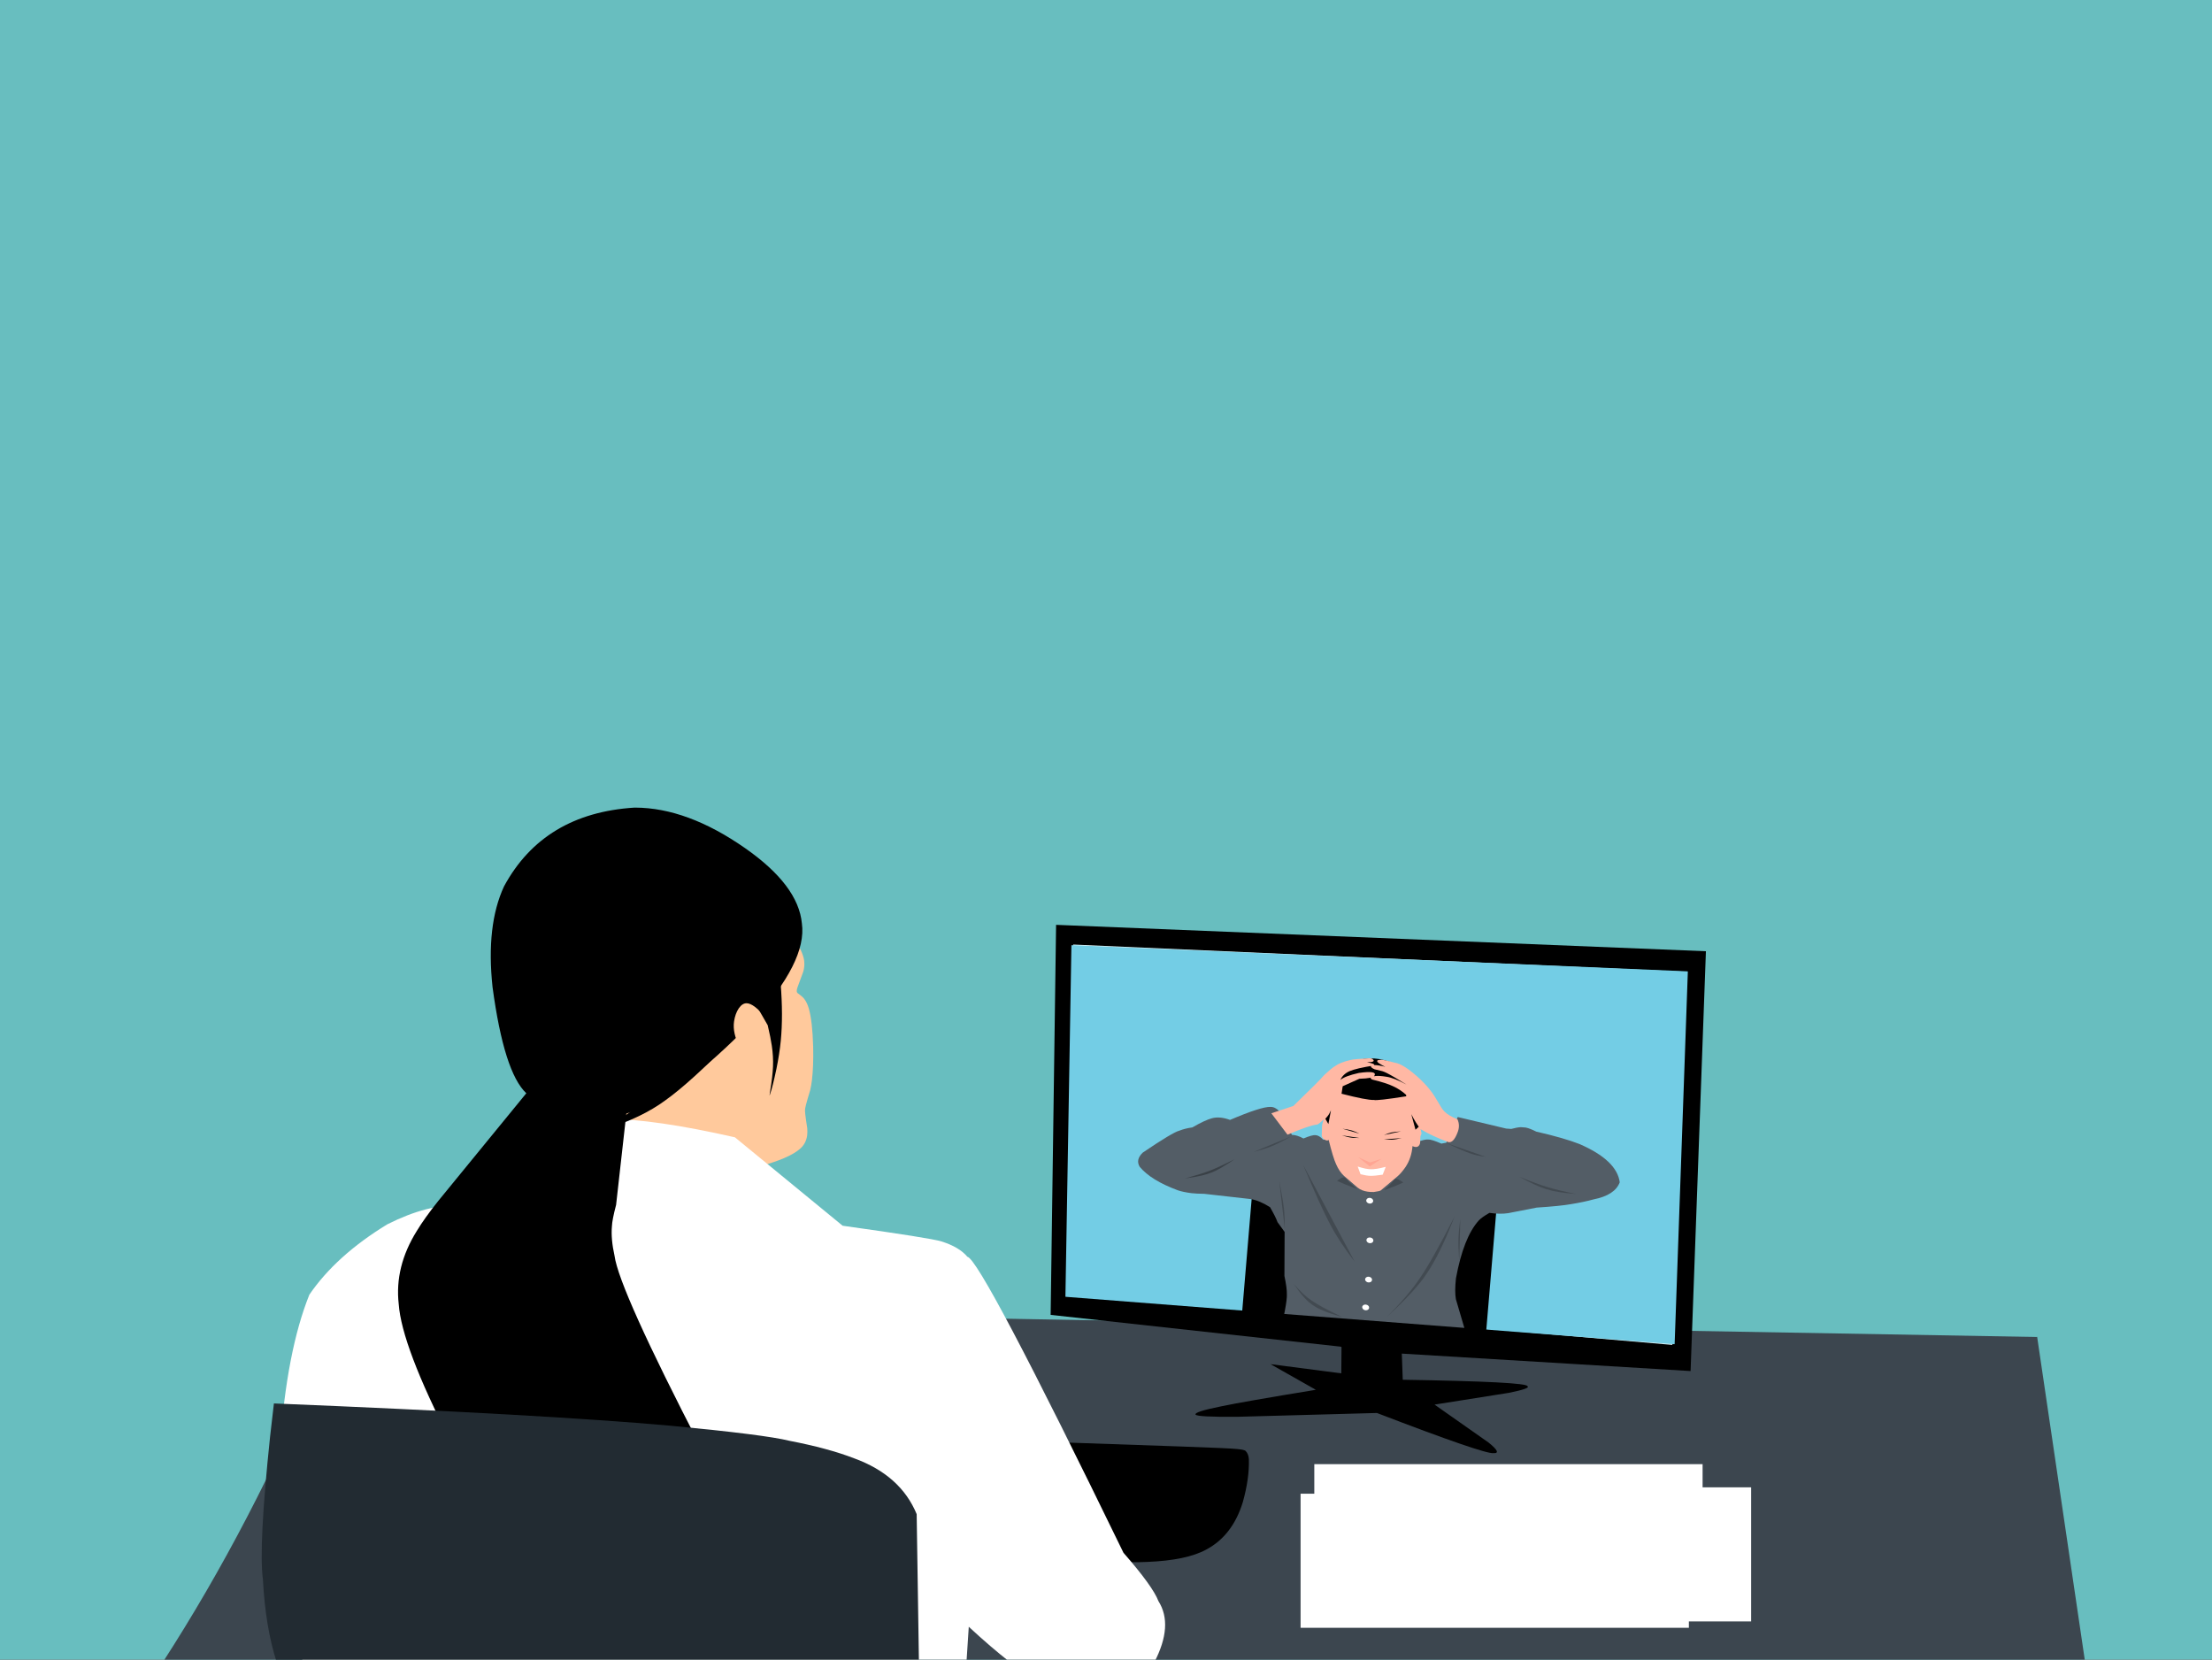 <?xml version='1.0' encoding='utf-8'?>
<svg xmlns="http://www.w3.org/2000/svg" version="1.1" width="1025px" height="769px" viewBox="27 680 1025 769"><rect x="27" y="680" width="1025" height="769" fill="#333333" stroke="none"/> <g id="layer1"> <g style="fill:rgb(104,190,191); fill-opacity:1.0; stroke-linejoin: miter"> <path d="M26.999,679.453C26.854,679.453,26.715,679.511,26.613,679.613C26.511,679.715,26.453,679.854,26.453,679.999L26.454,1449.0C26.454,1449.302,26.698,1449.546,27.0,1449.546L1052.001,1449.547C1052.146,1449.547,1052.284,1449.489,1052.387,1449.387C1052.489,1449.284,1052.547,1449.146,1052.547,1449.001L1052.546,680.0C1052.546,679.698,1052.302,679.454,1052.0,679.454L26.999,679.453 Z"/> </g> <g style="fill:rgb(60,70,79); fill-opacity:1.0; stroke-linejoin: miter"> <path d="M215.652,1286.123L195.851,1301.756L176.173,1308.658Q143.761,1386.274,102.368,1450.286L993.222,1450.286L970.99,1299.5L215.652,1286.123 Z"/> </g> <g style="fill:rgb(0,0,0); fill-opacity:1.0; stroke-linejoin: miter"> <path d="M600.092,1351.393Q597.347,1351.052,574.366,1350.236Q517.497,1348.235,483.947,1347.18L507.526,1401.141Q543.052,1404.508,558.584,1403.716Q576.903,1402.975,585.986,1397.973Q598.091,1391.524,602.868,1376.121Q605.986,1365.026,605.703,1356.081Q605.497,1353.569,604.236,1352.357Q603.838,1351.736,600.321,1351.414"/> </g> <g style="fill:rgb(0,0,0); fill-opacity:1.0; stroke-linejoin: miter"> <path d="M516.371,1108.522L513.85,1289.249L648.207,1303.97L648.635,1304.147L648.531,1316.339L615.742,1312.084L636.741,1323.963Q602.778,1329.515,592.639,1331.676Q580.256,1334.173,580.996,1335.441Q581.536,1336.609,600.329,1336.473L665.035,1334.705Q714.773,1353.805,719.042,1353.316Q723.116,1353.517,716.769,1348.399L691.736,1330.82L726.219,1325.362Q736.413,1323.3,734.796,1322.312Q734.855,1320.231,677.011,1319.309L676.573,1307.189L810.386,1315.276L817.49,1120.756L516.642,1108.534"/> </g> <g style="fill:rgb(217,241,245); fill-opacity:1.0; stroke-linejoin: miter"> <path d="M524.302,1117.65L521.889,1278.892L801.934,1303.163L808.2,1130.27L524.536,1117.66"/> </g> <g style="fill:rgb(255,201,156); fill-opacity:1.0; stroke-linejoin: miter"> <path d="M395.087,1114.866L289.365,1206.356L378.58,1220.546Q392.697,1216.712,397.607,1212.385Q400.49,1210.012,401.022,1206.074Q401.212,1204.429,401.062,1202.767Q399.747,1194.351,400.099,1194.148Q399.77,1193.85,402.425,1185.157Q402.944,1182.873,403.214,1180.706Q404.016,1174.125,403.807,1164.986Q403.468,1153.203,401.807,1147.34Q401.023,1144.699,399.888,1143.148Q399.302,1142.102,396.568,1140.143Q396.284,1139.838,396.21,1139.412Q396.124,1138.693,396.501,1137.598L399.244,1130.144Q399.806,1128.019,399.711,1126.256Q399.748,1122.266,395.135,1114.946"/> </g> <g style="fill:rgb(255,255,255); fill-opacity:1.0; stroke-linejoin: miter"> <path d="M308.891,1198.468L307.658,1198.476Q276.238,1197.039,239.246,1238.936Q225.804,1237.612,206.499,1247.271Q182.691,1261.798,170.351,1279.893Q159.85,1305.997,156.772,1349.906Q155.301,1391.302,167.366,1450.287L474.837,1450.287L475.911,1433.76Q486.237,1443.335,495.163,1450.285L561.844,1450.287Q570.865,1433.009,563.79,1421.862Q561.201,1415.03,547.603,1399.483Q481.432,1263.391,475.259,1262.318Q471.473,1257.792,463.294,1255.227Q458.397,1253.659,417.468,1247.945L367.551,1206.975Q330.114,1198.468,308.891,1198.468 Z"/> </g> <g style="fill:rgb(0,0,0); fill-opacity:1.0; stroke-linejoin: miter"> <path d="M321.007,1054.207Q278.889,1056.846,260.572,1090.665Q252.168,1108.724,255.235,1137.367Q260.553,1176.886,270.881,1186.559L230.065,1236.472Q223.701,1244.448,220.102,1250.417Q209.801,1266.982,211.757,1284.199Q213.111,1303.585,235.972,1348.129L352.042,1351.217Q313.811,1277.323,311.755,1261.822Q310.036,1254.084,310.55,1248.222Q310.644,1245.277,312.489,1238.281L317.235,1195.992Q341.996,1188.213,375.65,1153.249Q401.073,1125.552,398.573,1107.845Q396.92,1090.193,372.225,1072.96Q345.475,1054.29,321.365,1054.208"/> </g> <g style="fill:rgb(255,201,156); fill-opacity:1.0; stroke-linejoin: miter"> <path d="M372.929,1144.849Q370.968,1144.859,369.328,1147.208Q367.683,1149.674,367.147,1153.277Q366.752,1156.016,367.422,1158.99Q367.998,1161.659,370.006,1165.987L382.027,1151.767Q376.311,1144.869,372.947,1144.849"/> </g> <g style="fill:rgb(0,0,0); fill-opacity:1.0; stroke-linejoin: miter"> <path d="M366.716,1161.268L308.03,1203.046Q324.487,1197.791,335.178,1189.936Q347.008,1181.545,366.676,1161.31"/> </g> <g style="fill:rgb(0,0,0); fill-opacity:1.0; stroke-linejoin: miter"> <path d="M388.733,1135.66L377.511,1145.957L382.743,1155.036Q384.156,1161.077,384.639,1164.495Q385.4,1169.58,385.191,1174.315Q385.096,1176.527,384.775,1179.282Q384.618,1180.642,384.376,1182.32L383.671,1186.916Q383.571,1187.707,383.654,1187.521Q385.012,1183.744,386.795,1175.221Q388.209,1168.258,388.8,1162.241Q389.928,1150.576,388.734,1135.671"/> </g> <g style="fill:rgb(34,43,50); fill-opacity:1.0; stroke-linejoin: miter"> <path d="M153.926,1330.284L152.153,1345.645Q146.793,1396.74,148.824,1411.78Q150.017,1434.233,155.25,1450.286L452.818,1450.287L451.77,1381.578Q444.339,1363.569,422.805,1355.716Q410.737,1351.047,392.803,1347.591Q381.645,1344.787,337.519,1340.587Q279.14,1335.378,153.926,1330.284 Z"/> </g> <g style="fill:rgb(255,255,255); fill-opacity:1.0; stroke-linejoin: miter"> <path d="M658.513,1369.163L748.477,1369.164L838.441,1369.164Q838.441,1400.226,838.441,1431.289Q748.477,1431.289,658.513,1431.29Q658.513,1400.226,658.513,1369.163"/> </g> <g style="fill:rgb(255,255,255); fill-opacity:1.0; stroke-linejoin: miter"> <path d="M629.666,1372.098L809.594,1372.099L809.594,1434.224L629.666,1434.225L629.666,1372.098"/> </g> <g style="fill:rgb(255,255,255); fill-opacity:1.0; stroke-linejoin: miter"> <path d="M636.022,1358.401L725.986,1358.401L815.95,1358.402Q815.95,1389.464,815.95,1420.527Q725.986,1420.527,636.022,1420.528Q636.022,1389.464,636.022,1358.401"/> </g> <g style="fill:rgb(115,205,229); fill-opacity:1.0; stroke-linejoin: miter"> <path d="M523.623,1117.946C523.585,1117.945,523.549,1117.956,523.521,1117.978C523.494,1117.999,523.479,1118.03,523.478,1118.062L520.696,1280.748C520.695,1280.814,520.757,1280.872,520.835,1280.878L802.835,1302.833C802.877,1302.836,802.918,1302.826,802.948,1302.804C802.979,1302.783,802.997,1302.752,802.998,1302.719L809.114,1130.208C809.117,1130.137,809.047,1130.076,808.959,1130.072L523.623,1117.946 Z"/> </g> <g style="fill:rgb(0,0,0); fill-opacity:1.0; stroke-linejoin: miter"> <path d="M607.633,1227.975L664.15,1232.737L720.667,1237.499Q717.881,1270.578,715.094,1303.658Q658.577,1298.897,602.06,1294.136Q604.847,1261.056,607.633,1227.975"/> </g> <g style="fill:rgb(0,0,0); fill-opacity:1.0; stroke-linejoin: miter"> <path d="M683.631,1207.372L684.354,1205.385Q686.702,1199.394,687.47,1193.615Q687.909,1189.769,686.764,1186.145Q683.915,1178.597,675.014,1173.805Q672.915,1172.689,670.683,1171.904L668.445,1171.218Q666.187,1170.623,663.944,1170.455Q658.85,1170.217,655.136,1171.574Q644.913,1175.332,641.688,1184.333Q640.561,1187.782,640.414,1191.585Q640.272,1197.313,640.956,1203.341L683.631,1207.372"/> </g> <g style="fill:rgb(83,93,102); fill-opacity:1.0; stroke-linejoin: miter"> <path d="M622.083,1288.822L622.383,1287.305Q623.395,1282.002,623.312,1279.819Q623.389,1276.874,622.177,1271.224L622.271,1250.81L618.98,1246.282Q618.114,1243.839,615.491,1239.326Q610.582,1236.238,606.529,1235.585L585.027,1233.158Q581.37,1233.106,579.197,1232.861Q575.2,1232.358,572.794,1231.523Q560.316,1226.908,555.111,1220.627Q553.134,1217.332,556.527,1214.063Q570.407,1204.668,573.437,1203.909Q576.255,1202.808,579.511,1202.389Q585.132,1199.109,588.518,1198.163Q592.175,1197.14,596.973,1198.907Q611.395,1192.747,615.682,1192.883Q617.884,1192.856,619.723,1194.811L625.675,1205.85Q628.024,1205.88,631.002,1207.513Q635.105,1205.788,636.565,1205.967Q638.248,1206.028,640.082,1208.031L685.366,1208.604Q687.544,1207.904,688.691,1207.985Q690.337,1207.886,694.904,1209.89L697.192,1209.466L702.484,1197.576L724.931,1202.922L727.287,1203.086Q729.988,1202.362,731.69,1202.272L734.01,1202.445Q735.979,1202.872,738.868,1204.33Q751.785,1207.289,758.859,1210.069Q776.227,1217.597,777.563,1227.822Q775.32,1233.771,765.466,1235.727Q761.052,1236.956,755.036,1237.928Q749.979,1238.831,739.103,1239.537L725.886,1242.111Q722.088,1242.694,717.177,1241.981Q713.615,1244.024,712.212,1245.528Q705.141,1253.431,701.666,1272.298Q700.994,1278.415,701.638,1281.987L705.552,1295.281L622.083,1288.822"/> </g> <g style="fill:rgb(255,184,164); fill-opacity:1.0; stroke-linejoin: miter"> <path d="M642.681,1208.186L642.574,1208.258Q641.928,1208.735,640.817,1208.056Q639.775,1207.488,639.466,1206.4L639.618,1201.53Q639.71,1200.64,640.399,1198.654Q638.384,1200.663,637.454,1201.024Q633.648,1201.435,623.608,1205.758L616.12,1195.834L626.313,1192.455Q638.698,1180.461,640.649,1178.096Q643.921,1175.013,645.43,1174.118Q647.926,1172.256,652.654,1171.193Q654.208,1170.73,661.242,1170.356Q662.45,1170.237,663.027,1170.751Q664.825,1172.178,660.418,1172.202Q664.52,1172.863,663.661,1173.691Q655.605,1174.975,652.43,1176.299Q649.251,1177.705,648.116,1180.405Q650.043,1178.636,656.694,1177.145Q665.52,1175.891,663.805,1178.515Q663.453,1179.627,656.897,1179.849L649.178,1183.31L648.643,1186.779Q660.43,1189.809,663.636,1189.662Q665.055,1190.103,678.723,1187.952L682.919,1203.454L684.428,1202.076Q678.907,1194.261,678.56,1187.275Q675.902,1184.849,672.624,1183.355Q669.546,1181.833,662.938,1180.23Q662.293,1180.048,662.104,1179.549Q663.175,1177.889,669.444,1178.911Q672.954,1179.395,678.736,1182.533Q672.552,1178.671,669.67,1177.216Q668.422,1176.599,667.59,1176.338L663.934,1175.45Q662.328,1174.756,662.238,1174.085Q662.736,1172.557,671.672,1174.984Q673.563,1175.438,676.355,1176.723Q680.417,1178.666,679.971,1178.787Q669.022,1174.882,665.691,1172.444Q664.27,1171.191,666.578,1171.066Q667.493,1170.813,673.118,1172.35Q677.475,1172.899,685.278,1180.234Q688.336,1183.2,690.194,1185.736Q691.138,1186.773,695.015,1193.373Q695.615,1194.275,696.325,1195.026Q698.344,1197.038,702.343,1198.589Q703.735,1201.563,702.342,1204.902Q700.517,1209.6,698.227,1209.225Q690.893,1206.562,685.291,1203.214L685.725,1205.219L685.214,1206.446Q685.126,1210.066,684.864,1210.214Q684.001,1212.186,681.521,1211.045Q681.103,1216.542,678.255,1220.795Q676.354,1223.528,674.651,1224.993L666.84,1231.566Q666.366,1231.95,663.546,1232.321Q660.451,1232.373,658.313,1231.54Q657.1,1231.082,656.089,1230.269L649.733,1224.795Q647.601,1222.824,646.096,1219.371Q644.736,1216.423,642.681,1208.186"/> </g> <g style="fill:rgb(255,255,255); fill-opacity:1.0; stroke-linejoin: miter"> <path d="M656.13,1220.506L656.521,1220.626Q658.077,1221.127,659.673,1221.474Q661.013,1221.754,662.318,1221.775Q662.86,1221.781,663.413,1221.742Q663.684,1221.744,665.095,1221.541Q666.511,1221.318,669.127,1220.66L667.71,1224.285Q665.471,1224.609,664.293,1224.714Q662.657,1224.847,662.034,1224.812Q660.284,1224.807,657.449,1224.074L656.13,1220.506"/> </g> <g style="fill:rgb(255,255,255); fill-opacity:1.0; stroke-linejoin: miter"> <path d="M672.936,1219.196L672.936,1219.196L672.936,1219.196L672.936,1219.196"/> </g> <g style="fill:rgb(255,0,0); fill-opacity:0.106; stroke-linejoin: miter"> <path d="M656.4,1216.199L661.711,1220.444L667.159,1216.941L661.814,1218.631L656.4,1216.199"/> </g> <g style="fill:rgb(0,0,0); fill-opacity:1.0; stroke-linejoin: miter"> <path d="M656.991,1207.293L656.991,1207.294Q655.484,1207.297,654.64,1207.25Q654.303,1207.233,653.965,1207.204L653.626,1207.172Q653.287,1207.137,652.946,1207.086Q652.605,1207.034,652.263,1206.968Q652.092,1206.942,651.231,1206.74Q650.369,1206.531,648.808,1206.069L656.991,1207.293"/> </g> <g style="fill:rgb(0,0,0); fill-opacity:1.0; stroke-linejoin: miter"> <path d="M656.92,1205.268L656.648,1205.136Q654.908,1204.259,653.446,1203.826Q652.632,1203.592,651.728,1203.418Q650.593,1203.201,649.104,1202.98L656.92,1205.268"/> </g> <g style="fill:rgb(0,0,0); fill-opacity:1.0; stroke-linejoin: miter"> <path d="M668.311,1205.907L668.583,1205.796Q670.327,1205.051,671.795,1204.731Q672.615,1204.559,673.525,1204.454Q674.669,1204.323,676.173,1204.217L668.311,1205.907"/> </g> <g style="fill:rgb(0,0,0); fill-opacity:1.0; stroke-linejoin: miter"> <path d="M668.257,1207.933L668.257,1207.933Q669.773,1208.055,670.621,1208.075Q670.961,1208.084,671.301,1208.082L671.642,1208.076Q671.984,1208.067,672.327,1208.043Q672.671,1208.019,673.016,1207.979Q673.188,1207.966,674.056,1207.831Q674.925,1207.689,676.5,1207.348L668.257,1207.933"/> </g> <g style="fill:rgb(0,0,0); fill-opacity:0.204; stroke-linejoin: miter"> <path d="M668.245,1231.529L668.599,1231.214Q670.153,1229.828,670.906,1229.101Q671.662,1228.335,671.896,1228.067L673.053,1226.65Q673.331,1226.366,673.56,1226.276Q673.982,1226.057,674.909,1226.466Q675.31,1226.592,677.275,1227.9L673.729,1229.449L668.245,1231.529"/> </g> <g style="fill:rgb(0,0,0); fill-opacity:1.0; stroke-linejoin: miter"> <path d="M659.153,1235.675L659.153,1235.676L659.153,1235.675L659.153,1235.676"/> </g> <g style="fill:rgb(0,0,0); fill-opacity:0.208; stroke-linejoin: miter"> <path d="M655.885,1230.947L655.5,1230.625Q653.948,1229.321,652.989,1228.461Q652.282,1227.798,651.9,1227.408L650.607,1225.971Q650.272,1225.652,650.007,1225.562Q649.521,1225.387,648.77,1225.74Q648.13,1226.011,646.556,1227.121L650.223,1228.743L655.885,1230.947"/> </g> <g style="fill:rgb(255,255,255); fill-opacity:1.0; stroke-linejoin: miter"> <path d="M663.307,1236.574L663.268,1236.751Q663.091,1237.276,662.542,1237.528Q661.99,1237.78,661.309,1237.623Q660.664,1237.445,660.325,1236.976Q660.217,1236.825,660.157,1236.656L660.11,1236.484Q660.076,1236.308,660.1,1236.126Q660.192,1235.57,660.694,1235.262Q661.197,1234.954,661.88,1235.034Q662.56,1235.144,662.962,1235.578Q663.365,1236.013,663.307,1236.574"/> </g> <g style="fill:rgb(255,255,255); fill-opacity:1.0; stroke-linejoin: miter"> <path d="M663.385,1254.93L663.346,1255.105Q663.268,1255.338,663.116,1255.517Q662.909,1255.728,662.846,1255.754Q662.743,1255.823,662.621,1255.879Q662.376,1255.989,662.105,1256.019Q662.042,1256.04,661.685,1256.019Q661.541,1256.004,661.389,1255.968Q661.246,1255.928,661.118,1255.874Q661.044,1255.856,660.767,1255.679Q660.557,1255.528,660.406,1255.319Q660.076,1254.819,660.207,1254.35Q660.268,1254.116,660.41,1253.93Q660.481,1253.838,660.572,1253.758Q660.607,1253.709,660.889,1253.546Q661.353,1253.313,661.96,1253.388Q662.261,1253.437,662.509,1253.551Q662.806,1253.707,662.848,1253.757Q662.952,1253.838,663.041,1253.934Q663.13,1254.031,663.197,1254.134Q663.244,1254.181,663.346,1254.456Q663.411,1254.681,663.385,1254.93"/> </g> <g style="fill:rgb(255,255,255); fill-opacity:1.0; stroke-linejoin: miter"> <path d="M662.777,1273.125L662.738,1273.301Q662.634,1273.578,662.508,1273.71Q662.315,1273.903,662.274,1273.925Q662.143,1274.011,662.014,1274.069Q661.48,1274.31,660.851,1274.169Q660.708,1274.14,660.494,1274.053Q660.405,1274.014,660.325,1273.964Q660.046,1273.807,659.872,1273.592Q659.801,1273.513,659.735,1273.392Q659.689,1273.335,659.6,1273.064Q659.544,1272.848,659.579,1272.639Q659.675,1272.096,660.171,1271.802Q660.686,1271.491,661.353,1271.581Q661.593,1271.614,661.902,1271.746Q662.174,1271.893,662.209,1271.926Q662.338,1272.028,662.433,1272.131Q662.528,1272.234,662.613,1272.363Q662.677,1272.482,662.737,1272.653Q662.806,1272.93,662.777,1273.125"/> </g> <g style="fill:rgb(255,255,255); fill-opacity:1.0; stroke-linejoin: miter"> <path d="M661.415,1286.031L661.377,1286.206Q661.247,1286.526,661.147,1286.613Q660.976,1286.784,660.924,1286.821Q660.806,1286.9,660.654,1286.971Q660.417,1287.077,660.161,1287.108Q660.033,1287.123,659.901,1287.119Q659.837,1287.129,659.492,1287.067Q659.389,1287.05,659.136,1286.95Q659.059,1286.919,658.906,1286.825Q658.677,1286.689,658.499,1286.47Q658.34,1286.289,658.243,1285.96Q658.19,1285.792,658.222,1285.536Q658.244,1285.416,658.285,1285.308Q658.404,1285.049,658.452,1285.012Q658.593,1284.832,658.813,1284.702Q658.928,1284.634,659.049,1284.585Q659.36,1284.48,659.432,1284.483Q659.698,1284.445,659.994,1284.486Q660.295,1284.538,660.541,1284.652Q660.784,1284.782,660.838,1284.823Q660.958,1284.916,661.072,1285.037Q661.147,1285.114,661.252,1285.269Q661.33,1285.421,661.376,1285.559Q661.44,1285.782,661.415,1286.031"/> </g> <g style="fill:rgb(0,0,0); fill-opacity:0.306; stroke-linejoin: miter"> <path d="M575.973,1226.058L576.955,1225.787Q583.293,1224.074,587.55,1222.451Q591.746,1220.856,599.047,1217.127Q597.299,1218.455,592.262,1221.438Q590.189,1222.592,588.595,1223.21Q586.316,1224.131,583.904,1224.669Q582.602,1224.975,581.072,1225.259Q577.051,1225.947,575.973,1226.058"/> </g> <g style="fill:rgb(0,0,0); fill-opacity:0.204; stroke-linejoin: miter"> <path d="M730.997,1225.242Q738.793,1229.532,743.345,1230.944Q744.842,1231.404,746.487,1231.79Q747.605,1232.024,749.884,1232.42Q752.036,1232.764,757.45,1233.257L756.337,1233.024Q749.179,1231.569,744.293,1230.111Q739.498,1228.686,730.998,1225.242 Z M619.752,1226.972L622.35,1249.502L622.349,1248.749Q622.359,1246.51,622.261,1244.086Q622.149,1242.013,622.096,1241.544Q622.021,1240.663,621.913,1239.725Q621.524,1236.046,619.753,1226.972 Z M703.689,1244.7L703.591,1245.488Q703.287,1247.847,703.061,1250.24Q702.988,1251.039,702.933,1251.845L702.883,1252.654L702.844,1253.467L702.817,1254.285L702.802,1255.109L702.799,1255.938L702.807,1256.772Q702.82,1257.608,702.851,1258.451Q702.922,1260.558,703.184,1264.408L703.689,1244.7 Z M630.864,1219.758L631.928,1222.263Q638.886,1238.834,643.355,1247.279Q647.355,1255.009,654.674,1264.513L630.864,1219.758 Z M701.089,1243.578Q690.333,1264.489,685.08,1272.015Q679.825,1280.032,669.552,1290.269Q683.163,1277.812,688.264,1269.894Q694.164,1261.091,700.147,1245.887L701.09,1243.578 Z M626.498,1274.878Q629.363,1279.043,631.231,1281.091Q633.138,1283.104,633.604,1283.425Q634.448,1284.152,635.381,1284.793Q636.318,1285.431,637.343,1285.984Q637.813,1286.303,640.581,1287.489Q643.391,1288.639,648.956,1290.229L647.665,1289.606Q639.136,1285.573,634.896,1282.696Q631.016,1280.149,626.499,1274.878 Z"/> </g> <g style="fill:rgb(0,0,0); fill-opacity:0.208; stroke-linejoin: miter"> <path d="M697.326,1209.703L697.326,1209.703Q705.294,1213.441,708.207,1214.406Q711.317,1215.534,715.382,1215.975L697.326,1209.703"/> </g> <g style="fill:rgb(0,0,0); fill-opacity:0.208; stroke-linejoin: miter"> <path d="M625.119,1206.619L624.398,1207.019Q619.186,1209.946,615.797,1211.283Q612.951,1212.411,607.82,1213.789L625.119,1206.619"/> </g> <g style="fill:rgb(0,0,0); fill-opacity:1.0; stroke-linejoin: miter"> <path d="M623.921,1194.738L623.921,1194.738L623.921,1194.738L623.921,1194.738"/> </g> <g style="fill:rgb(0,0,0); fill-opacity:1.0; stroke-linejoin: miter"> <path d="M643.747,1194.424L642.551,1200.834L641.139,1198.363Q642.157,1197.305,642.584,1196.637Q643.026,1195.992,643.747,1194.424"/> </g> <g style="fill:rgb(0,0,0); fill-opacity:1.0; stroke-linejoin: miter"> <path d="M664.352,1171.116L664.352,1171.116Q664.089,1164.096,664.352,1171.116"/> </g> </g> </svg>